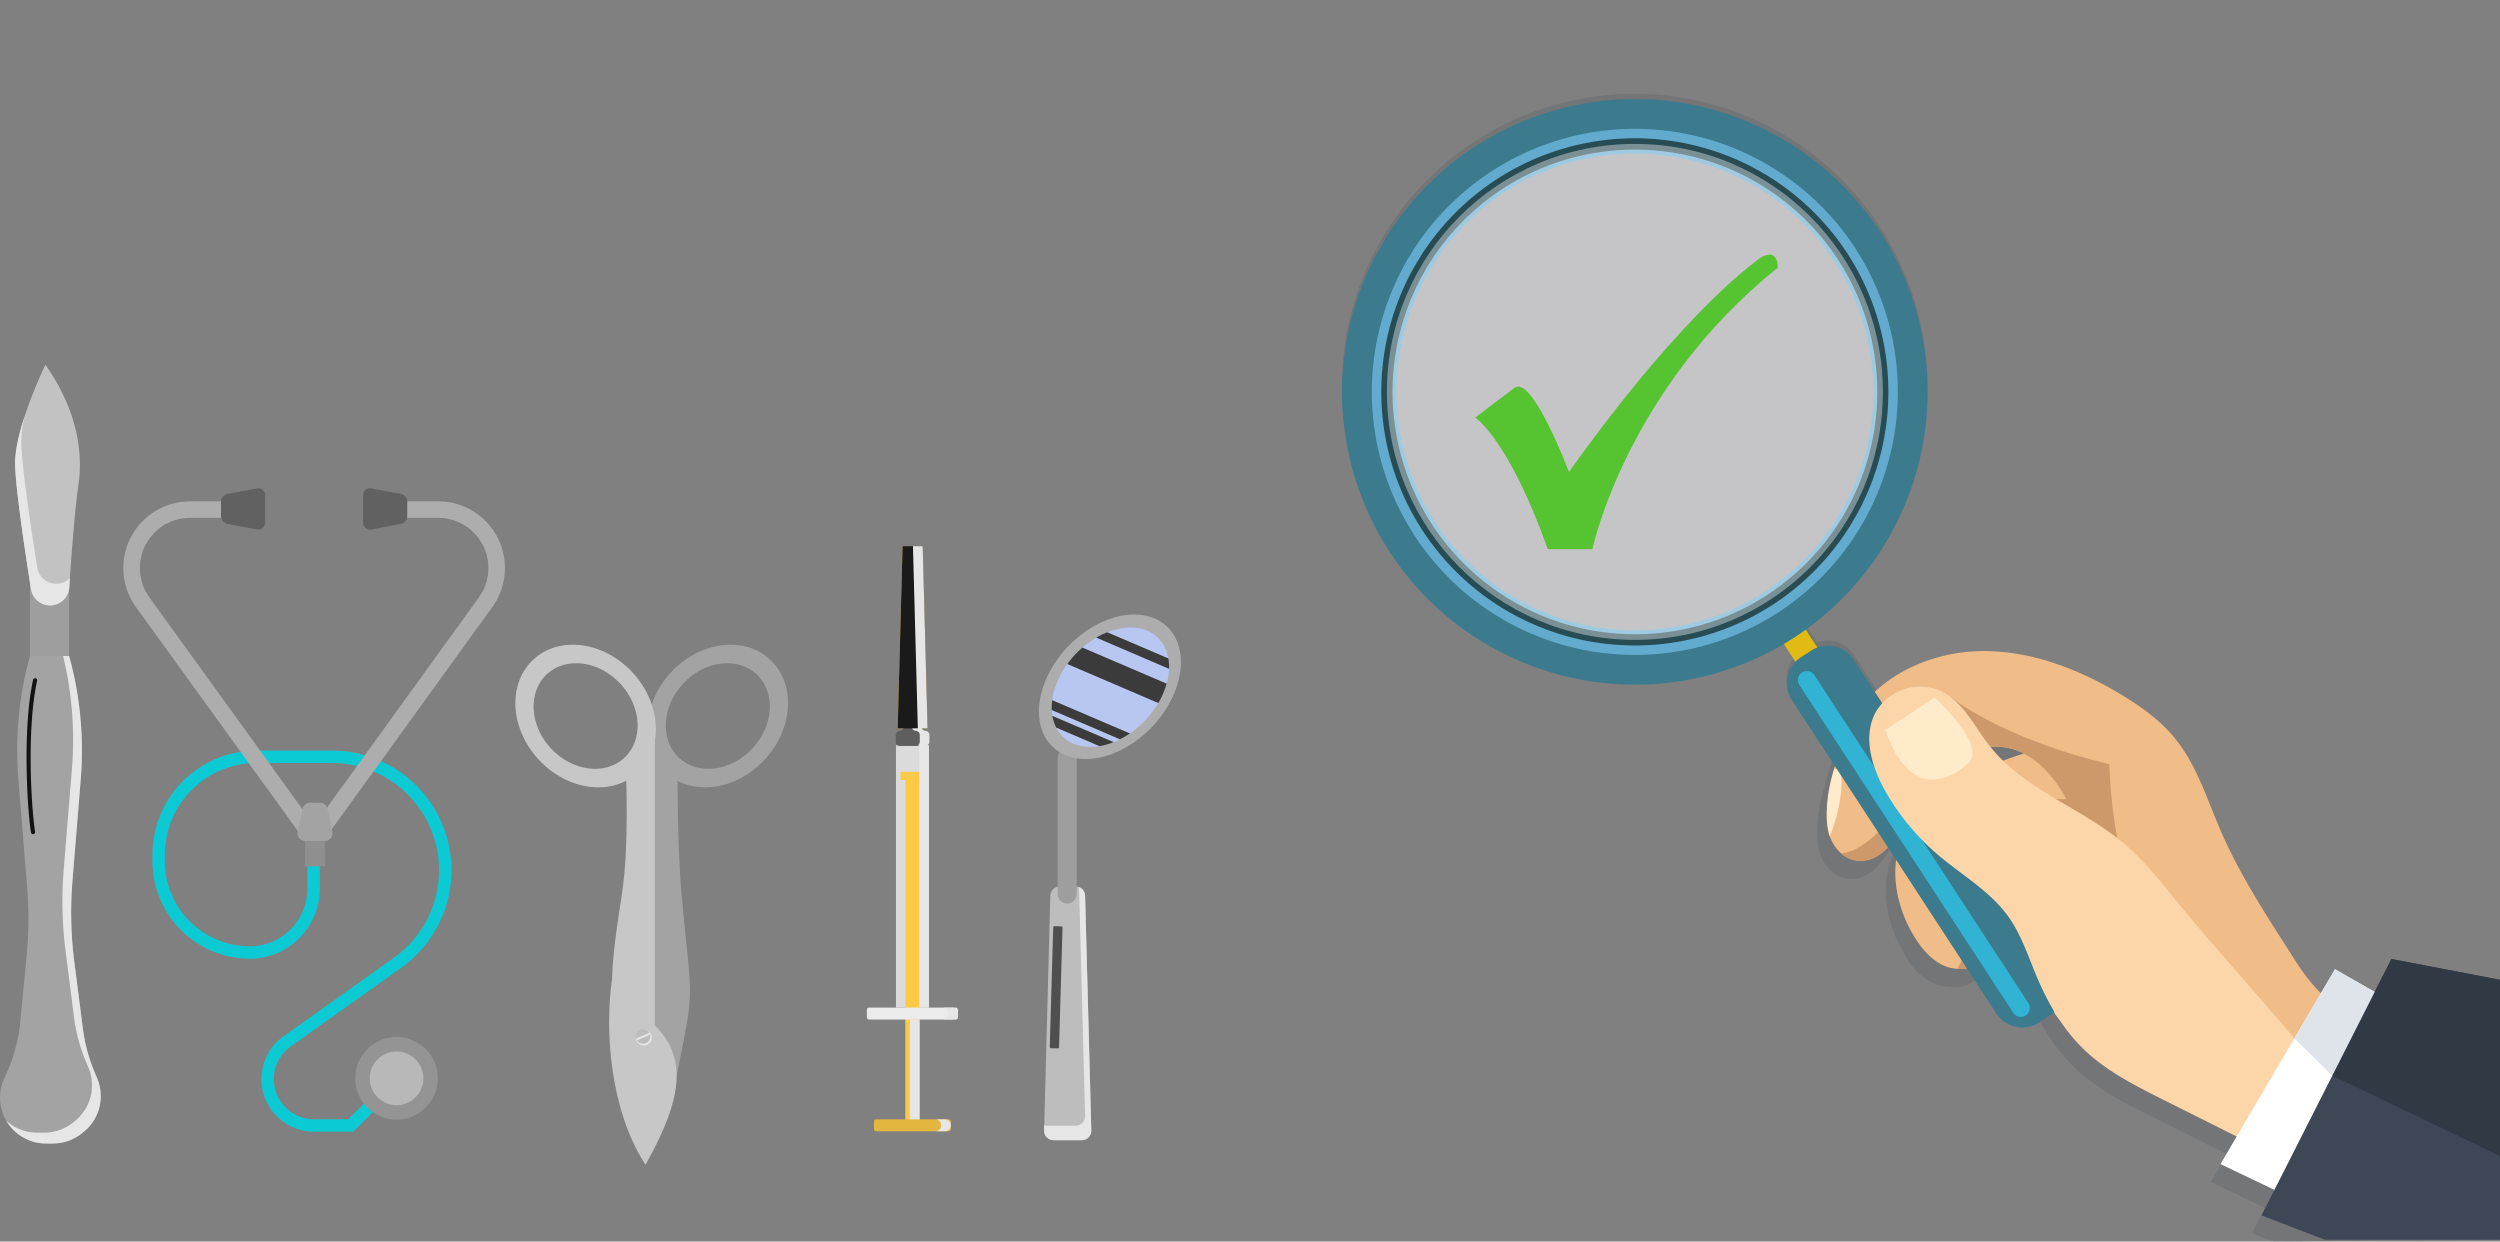 <svg xmlns="http://www.w3.org/2000/svg" width="705" height="350.118" viewBox="0 0 705 350.118">
  <rect x="0" y="0" width="705" height="350.118" fill="#808080" stroke="none"/>
  <g id="Grupo_9861" data-name="Grupo 9861" transform="translate(-825 -3384.188)">
    <g id="Grupo_9333" data-name="Grupo 9333" transform="translate(0 2272)">
      <path id="Trazado_18847" data-name="Trazado 18847" d="M271.862,381.179l3-1.351,4.219,7.7A12.922,12.922,0,0,1,271.862,381.179Z" transform="translate(1131.888 1015.586)" fill="#ffebca"/>
      <g id="Grupo_9329" data-name="Grupo 9329" transform="translate(-83.146 85.874)">
        <path id="Trazado_18832" data-name="Trazado 18832" d="M341.546,302.083l-4.708,9.292-11.2-6.4-3.984,6.779c-4.977-5.248-6.3-7.823-11.2-15.464-6.311-9.839-12.482-19.828-17.119-30.558-3.821-8.84-6.685-18.322-12.752-25.8-4.112-5.068-9.5-8.949-15.084-12.328-12.155-7.353-25.987-12.688-40.189-12.339a46.568,46.568,0,0,0-24.915,7.851L192.546,211.1a8.706,8.706,0,0,0-10.271-3.389l-3.282-5.029a82.571,82.571,0,1,0-6.181,4.034l3.282,5.029a8.705,8.705,0,0,0-1.033,10.766l11.723,17.963a62.13,62.13,0,0,0-2.337,7.905,40.915,40.915,0,0,0-2.116,12.9,18.382,18.382,0,0,0,.418,4.811,11.963,11.963,0,0,0,3.587,6.162h0c1.94,2.024,10.112,5.986,16.742-6.813l.937,1.435c-4.4,9.069-2.272,20.606,3.217,29.26a16.826,16.826,0,0,0,5.866,6.536,13.256,13.256,0,0,0,2.629,1.443c.3.122.617.224.933.317h0a10.576,10.576,0,0,0,2.454.411h0c4.376.4,6.795-.74,8.087-2.439l5.573,8.541a8.7,8.7,0,0,0,11.834,2.624,54.575,54.575,0,0,0,10.021,13.823c6.417,6.25,14.565,10.36,22.574,14.372l20.713,10.378-4.571,7.778,15.212,7.267-3.645,7.193,6.025,2.32,61.231-.508v-68.24ZM237.871,244.151q-2.957.895-5.838,2.021a41.81,41.81,0,0,1-3.552-3.893,18.686,18.686,0,0,1,4.411.181A17.759,17.759,0,0,1,237.871,244.151Z" transform="translate(1238.283 999.731)" fill="#313944" opacity="0.15"/>
        <path id="Trazado_18833" data-name="Trazado 18833" d="M380.512,370.718c-8.358-8.2-9.03-10.007-14.983-19.288-6.311-9.839-12.482-19.828-17.119-30.558-3.821-8.84-6.685-18.322-12.752-25.8-4.112-5.068-9.5-8.949-15.084-12.328-12.155-7.353-25.987-12.688-40.189-12.339s-28.738,7.157-35.831,19.466c-3.457,6-5,12.884-6.265,19.69-.716,3.857-1.354,7.852-.458,11.672s3.7,7.454,7.559,8.145c3.547.635,7.132-1.335,9.522-4.031s3.856-6.062,5.525-9.255c3.155-6.038,7.3-11.78,13.094-15.37s13.459-4.674,19.455-1.442a80.745,80.745,0,0,0-23.306,11.409,34.572,34.572,0,0,0-9.22,8.909c-6.124,9.356-4.135,22.235,1.854,31.679,2.115,3.335,4.833,6.5,8.5,7.979s8.414.8,10.728-2.4c3.246-4.49.359-10.628-.171-16.143a18.739,18.739,0,0,1,13.5-19.285,61.093,61.093,0,0,0-9.155,23.808c-.669,4.257-.866,8.722.594,12.776s4.869,7.624,9.132,8.251a4.055,4.055,0,0,0,3.608-.906,5.087,5.087,0,0,0,.971-3.065l1.371-15.1c-1.554,14.484,7.507,28.224,18.73,37.511s24.7,15.413,36.624,23.776l23.77-37.763" transform="translate(1185.894 939.53)" fill="#f0bd88"/>
        <path id="Trazado_18834" data-name="Trazado 18834" d="M318.642,307.292c-30.365-7.23-44.608-18.8-44.608-18.8-15.689,44.825-31.074,43.915-31.074,43.915,2,2.084,10.611,6.229,17.337-8.013,6.712-14.213,17.075-19.739,17.075-19.739,19.008-9.3,29.094,12.515,29.094,12.515-30.731-1.446-31.2,22.412-29.034,32.534S275.738,365,275.738,365c10.249.944,9.788-6.586,9.165-9.9-6.017-31.969,21.564-29.913,21.564-29.913-8.56,12.05-6.863,34.4-7.1,39.945s-4.688,5.5-4.688,5.5c6.427,3.552,8.3-2.24,8.675-8.245,6.255,30.09,54.935,51.11,54.935,51.11l11.689-14.868C319.124,381.518,318.642,307.292,318.642,307.292Z" transform="translate(1184.351 934.515)" fill="#cd996a"/>
        <path id="Trazado_18846" data-name="Trazado 18846" d="M239.546,316.174s-3.759,10.306-1.3,19.126c0,0,4.128-9.254,3.175-18.171Z" transform="translate(1185.888 926.847)" fill="#ffebca"/>
        <g id="Grupo_9326" data-name="Grupo 9326" transform="translate(1258.676 1026.313)">
          <rect id="Rectángulo_2311" data-name="Rectángulo 2311" width="7.381" height="25.94" transform="matrix(0.837, -0.547, 0.547, 0.837, 149.09, 176.379)" fill="#e2ba14"/>
          <circle id="Elipse_591" data-name="Elipse 591" cx="78.143" cy="78.143" r="78.143" transform="translate(0 110.511) rotate(-45)" fill="#fff" opacity="0.33"/>
          <path id="Trazado_18849" data-name="Trazado 18849" d="M179.675,197.773A82.572,82.572,0,1,1,203.7,83.5,82.667,82.667,0,0,1,179.675,197.773ZM94.262,66.891A73.715,73.715,0,1,0,196.28,88.336,73.8,73.8,0,0,0,94.262,66.891Z" transform="translate(-24.037 -18.112)" fill="#3c7b8e"/>
          <g id="Grupo_9325" data-name="Grupo 9325" transform="translate(36.352 36.352)">
            <g id="Grupo_9324" data-name="Grupo 9324">
              <path id="Trazado_18850" data-name="Trazado 18850" d="M178.3,193.959A74.18,74.18,0,1,1,199.884,91.3,74.264,74.264,0,0,1,178.3,193.959ZM101.025,75.544A67.22,67.22,0,1,0,194.056,95.1,67.3,67.3,0,0,0,101.025,75.544Z" transform="translate(-63.604 -57.679)" fill="#62abce"/>
            </g>
          </g>
          <path id="Trazado_18851" data-name="Trazado 18851" d="M299.5,363.589l-2.954,1.927a8.7,8.7,0,0,1-12.007-2.524l-57.713-88.435a8.7,8.7,0,0,1,2.525-12.007l2.953-1.927a8.7,8.7,0,0,1,12.007,2.524l57.713,88.435A8.7,8.7,0,0,1,299.5,363.589Z" transform="translate(-72.08 -77.157)" fill="#3c7b8e"/>
          <path id="Trazado_18852" data-name="Trazado 18852" d="M177.868,192.747a71.513,71.513,0,1,1,20.805-98.971A71.594,71.594,0,0,1,177.868,192.747ZM101.43,75.62A68.349,68.349,0,1,0,196.023,95.5,68.425,68.425,0,0,0,101.43,75.62Z" transform="translate(-28.273 -22.348)" fill="#284c54"/>
          <path id="Trazado_18853" data-name="Trazado 18853" d="M294,366.26h0a2.538,2.538,0,0,1-3.5-.736l-60.338-92.458a2.537,2.537,0,0,1,.736-3.5h0a2.537,2.537,0,0,1,3.5.736l60.339,92.458A2.538,2.538,0,0,1,294,366.26Z" transform="translate(-73.278 -79.909)" fill="#31b4d3"/>
          <circle id="Elipse_592" data-name="Elipse 592" cx="69.931" cy="69.931" r="69.931" transform="translate(40.58 40.58)" fill="#fff" opacity="0.38"/>
        </g>
        <g id="Grupo_9328" data-name="Grupo 9328" transform="translate(1435.282 1219.917)">
          <g id="Grupo_9327" data-name="Grupo 9327">
            <path id="Trazado_18855" data-name="Trazado 18855" d="M378.286,388.822c-12.085-14.95-26.358-30.108-38.443-45.058-4.31-5.333-8.655-10.7-13.879-15.142-11.976-10.182-28.241-15.241-37.977-27.583-4.41-5.592-7.614-12.758-14.1-15.689a14.527,14.527,0,0,0-18.072,6.064c-3.766,6.906-1.138,15.564,2.757,22.4a67.431,67.431,0,0,0,14.918,17.976c6.675,5.663,14.569,10.141,19.673,17.253,3.687,5.137,5.638,11.276,8.1,17.1,3.143,7.439,7.265,14.587,13.051,20.221,6.417,6.25,14.564,10.36,22.574,14.372l27.007,13.531a218.7,218.7,0,0,1,14.4-25.445" transform="translate(-253.985 -284.218)" fill="#fcd6a9"/>
            <path id="Trazado_18856" data-name="Trazado 18856" d="M423.262,394.494l-32.287,54.947,16.144,7.712,29.645-54.947Z" transform="translate(-291.934 -314.766)" fill="#fff"/>
            <path id="Trazado_18857" data-name="Trazado 18857" d="M443.605,390.494l-36.631,72.3,17.849,6.872H474.23v-73.3Z" transform="translate(-296.366 -313.658)" fill="#3e4756"/>
            <path id="Trazado_18858" data-name="Trazado 18858" d="M260.307,297.652l13.824-9.158s15.351,13.789,9.311,18.8C266.784,321.106,260.307,297.652,260.307,297.652Z" transform="translate(-255.736 -285.402)" fill="#ffebca"/>
          </g>
          <path id="Trazado_18859" data-name="Trazado 18859" d="M419.787,413.991l10.7,10.515,14.261-22.3-13.5-7.712Z" transform="translate(-299.915 -314.766)" fill="#dfe4ea"/>
          <path id="Trazado_18860" data-name="Trazado 18860" d="M451.253,390.494l-16.671,32.9,47.3,22.653V396.364l-30.625-5.87" transform="translate(-304.014 -313.658)" fill="#313944"/>
        </g>
      </g>
      <path id="Trazado_18861" data-name="Trazado 18861" d="M118.867,305.581s9.383,5.972,20.471,37.1h12.581s9.6-45.205,52.242-79.323c0,0,.427-5.331-4.265-3.2,0,0-20.471,13.007-54.589,60.773,0,0-10.021-26.655-15.14-23.883Z" transform="translate(1122.133 924.359)" fill="#56c330"/>
    </g>
    <g id="Grupo_9480" data-name="Grupo 9480" transform="translate(-31.889 28)">
      <g id="Grupo_9478" data-name="Grupo 9478" transform="translate(891.665 3493.875)">
        <g id="Grupo_9471" data-name="Grupo 9471" transform="translate(209.684 16.326)">
          <g id="Grupo_9469" data-name="Grupo 9469" transform="translate(0 0)">
            <rect id="Rectángulo_2374" data-name="Rectángulo 2374" width="9.291" height="73.931" transform="translate(8.202 56.191)" fill="#dbdbdb"/>
            <path id="Trazado_19289" data-name="Trazado 19289" d="M652.977,164.33h-8.431l1.377-51.392H651.6Z" transform="translate(-635.857 -112.937)" fill="#fcca46"/>
            <path id="Trazado_19290" data-name="Trazado 19290" d="M652.234,128.184l-.445,31.792h.946Z" transform="translate(-639.358 -120.306)" fill="#878787"/>
            <path id="Rectángulo_2375" data-name="Rectángulo 2375" d="M.629,0H2.554a.629.629,0,0,1,.629.629V8.6a0,0,0,0,1,0,0H0a0,0,0,0,1,0,0V.629A.629.629,0,0,1,.629,0Z" transform="translate(11.313 38.607)" fill="#a6a6a6"/>
            <path id="Trazado_19291" data-name="Trazado 19291" d="M650.775,207.368V204.9a1.743,1.743,0,0,0-1.663-1.813h-1.721a1.743,1.743,0,0,0-1.663,1.813v2.47a1.172,1.172,0,0,1-1.119,1.219h0a1.173,1.173,0,0,0-1.119,1.219v1.813a1.173,1.173,0,0,0,1.119,1.219h7.284a1.172,1.172,0,0,0,1.118-1.219v-1.813a1.172,1.172,0,0,0-1.118-1.219h0A1.172,1.172,0,0,1,650.775,207.368Z" transform="translate(-635.347 -156.507)" fill="#5e5e5e"/>
            <path id="Trazado_19292" data-name="Trazado 19292" d="M652.977,164.33h-8.431l1.377-51.392H651.6Z" transform="translate(-635.857 -112.937)" fill="#1a1a1a" style="mix-blend-mode: screen;isolation: isolate"/>
            <path id="Trazado_19293" data-name="Trazado 19293" d="M646.072,236.089V238.4h1.362v97.939h4.015V238.4h1.362v-2.313Z" transform="translate(-636.594 -172.458)" fill="#fcca46"/>
            <rect id="Rectángulo_2376" data-name="Rectángulo 2376" width="25.695" height="3.376" rx="0.612" transform="translate(0 130.122)" fill="#ebebeb"/>
            <rect id="Rectángulo_2377" data-name="Rectángulo 2377" width="21.68" height="3.376" rx="0.612" transform="translate(2.007 161.632)" fill="#e3b640"/>
          </g>
          <g id="Grupo_9470" data-name="Grupo 9470" transform="translate(12.102)" style="mix-blend-mode: multiply;isolation: isolate">
            <rect id="Rectángulo_2378" data-name="Rectángulo 2378" width="2.753" height="28.134" transform="translate(0 133.498)" fill="#e6e6e6"/>
            <path id="Trazado_19294" data-name="Trazado 19294" d="M671.887,364.776h-2.753a1.694,1.694,0,0,1,0,3.376h2.753a1.694,1.694,0,0,0,0-3.376Z" transform="translate(-659.842 -234.654)" fill="#e6e6e6"/>
            <path id="Trazado_19295" data-name="Trazado 19295" d="M652.486,164.329a1.111,1.111,0,0,0,1,.688,1.172,1.172,0,0,1,1.118,1.219v1.813a1.23,1.23,0,0,1-.607,1.078h.435v73.931h2.753V169.128h-.435a1.23,1.23,0,0,0,.607-1.078v-1.813a1.172,1.172,0,0,0-1.118-1.219,1.112,1.112,0,0,1-1-.688h1.576l-1.376-51.392h-2.753l1.377,51.392Z" transform="translate(-651.796 -112.937)" fill="#e6e6e6"/>
            <path id="Trazado_19296" data-name="Trazado 19296" d="M668,425.762h-2.753a1.694,1.694,0,0,1,0,3.376H668a1.694,1.694,0,0,0,0-3.376Z" transform="translate(-657.965 -264.13)" fill="#e6e6e6"/>
          </g>
        </g>
        <g id="Grupo_9475" data-name="Grupo 9475" transform="translate(0 0)">
          <g id="Grupo_9472" data-name="Grupo 9472" transform="translate(8.22 73.98)">
            <path id="Trazado_19297" data-name="Trazado 19297" d="M376.625,347.252h-11.1a14.815,14.815,0,0,1-8.6-26.883l31.173-22.2a30.251,30.251,0,0,0-17.55-54.891H349.326a25.878,25.878,0,0,0-25.848,25.849v1.893a23.982,23.982,0,0,0,23.955,23.955,16.255,16.255,0,0,0,16.237-16.237V269.78h3.5v8.956a19.754,19.754,0,0,1-19.732,19.732,27.481,27.481,0,0,1-27.45-27.45v-1.893a29.376,29.376,0,0,1,29.343-29.343h21.227a33.746,33.746,0,0,1,19.577,61.233l-31.172,22.2a11.321,11.321,0,0,0,6.567,20.542h9.653l7.789-7.789,2.471,2.471Z" transform="translate(-319.983 -239.782)" fill="#0ccad4"/>
          </g>
          <g id="Grupo_9473" data-name="Grupo 9473" transform="translate(53.589 3.692)">
            <path id="Trazado_19298" data-name="Trazado 19298" d="M388.167,234.42l46.692-64.61A18.806,18.806,0,0,0,419.61,140H408.123v4.66H419.61a14.144,14.144,0,0,1,11.471,22.42L384.39,231.69Z" transform="translate(-384.39 -140.001)" fill="#adadad"/>
          </g>
          <path id="Trazado_19299" data-name="Trazado 19299" d="M406.622,146.382l8.318-1.557a2.238,2.238,0,0,0,1.827-2.2v-4.074a2.238,2.238,0,0,0-1.827-2.2l-8.318-1.557a1.948,1.948,0,0,0-2.306,1.915v7.758A1.948,1.948,0,0,0,406.622,146.382Z" transform="translate(-336.69 -134.76)" fill="#616161"/>
          <g id="Grupo_9474" data-name="Grupo 9474" transform="translate(0 3.692)">
            <path id="Trazado_19300" data-name="Trazado 19300" d="M358.575,234.42l-46.692-64.61A18.805,18.805,0,0,1,327.133,140H338.62v4.66H327.133a14.144,14.144,0,0,0-11.471,22.42l46.691,64.608Z" transform="translate(-308.314 -140.001)" fill="#adadad"/>
          </g>
          <rect id="Rectángulo_2379" data-name="Rectángulo 2379" width="5.679" height="7.427" transform="translate(51.227 99.173)" fill="#8f8f8f"/>
          <path id="Trazado_19301" data-name="Trazado 19301" d="M385.757,271.438h-5.526A2.176,2.176,0,0,1,378.1,268.8l1.388-6.422a2.176,2.176,0,0,1,2.128-1.717h2.749a2.176,2.176,0,0,1,2.127,1.717l1.388,6.422A2.176,2.176,0,0,1,385.757,271.438Z" transform="translate(-328.928 -171.974)" fill="#a3a3a3"/>
          <path id="Trazado_19302" data-name="Trazado 19302" d="M357.57,146.382l-8.318-1.557a2.238,2.238,0,0,1-1.827-2.2v-4.074a2.238,2.238,0,0,1,1.827-2.2l8.318-1.557a1.948,1.948,0,0,1,2.306,1.915v7.758A1.948,1.948,0,0,1,357.57,146.382Z" transform="translate(-319.875 -134.76)" fill="#616161"/>
          <ellipse id="Elipse_606" data-name="Elipse 606" cx="11.65" cy="11.65" rx="11.65" ry="11.65" transform="translate(63.432 175.673) rotate(-79.244)" fill="#949494"/>
          <ellipse id="Elipse_607" data-name="Elipse 607" cx="7.572" cy="7.572" rx="7.572" ry="7.572" transform="translate(69.479 158.83)" fill="#b8b8b8"/>
        </g>
        <g id="Grupo_9477" data-name="Grupo 9477" transform="translate(110.557 44.119)">
          <path id="Trazado_19303" data-name="Trazado 19303" d="M491.307,500.476c7.341,6.75,19.867,5.071,27.978-3.75s8.735-21.444,1.394-28.194-19.868-5.07-27.979,3.75S483.965,493.727,491.307,500.476Zm4.839-25.027c6.009-6.535,15.289-7.779,20.728-2.778s4.976,14.352-1.033,20.888-15.289,7.779-20.728,2.778S490.136,481.985,496.145,475.45Z" transform="translate(-448.904 -464.391)" fill="#a3a3a3"/>
          <path id="Trazado_19304" data-name="Trazado 19304" d="M486.6,502.867v80.239s6.618,20.4,7.961,13.834c5.242-25.63,4.174-19.61,1.359-50.531-1.27-13.948-1.165-35.678-1.165-35.678Z" transform="translate(-449.028 -475.764)" fill="#a3a3a3"/>
          <path id="Trazado_19305" data-name="Trazado 19305" d="M466.363,472.282c-8.111-8.821-20.637-10.5-27.979-3.75s-6.717,19.374,1.394,28.194,20.637,10.5,27.978,3.75S474.473,481.1,466.363,472.282Zm-2.413,24.055c-5.438,5-14.718,3.757-20.728-2.778s-6.471-15.887-1.033-20.888,14.719-3.757,20.728,2.778S469.389,491.337,463.95,496.337Z" transform="translate(-433.261 -464.391)" fill="#c7c7c7"/>
          <path id="Trazado_19306" data-name="Trazado 19306" d="M484.011,502.867v80.239s-12.086-3.64-12.086-10.339.583-12.523,2.767-26.357,1.165-35.678,1.165-35.678Z" transform="translate(-444.69 -475.764)" fill="#c7c7c7"/>
          <path id="Trazado_19307" data-name="Trazado 19307" d="M471.592,598.582c-2.039,14.271-.583,36.7,9.465,52.134,9.32-16.6,10.339-25.63,7.136-33.057S473.776,603.97,471.592,598.582Z" transform="translate(-444.356 -504.055)" fill="#c7c7c7"/>
          <g id="Grupo_9476" data-name="Grupo 9476" transform="translate(33.886 108.361)">
            <ellipse id="Elipse_608" data-name="Elipse 608" cx="2.269" cy="2.269" rx="2.269" ry="2.269" transform="translate(0.073 0.146)" fill="#e6e6e6" style="mix-blend-mode: multiply;isolation: isolate"/>
            <ellipse id="Elipse_609" data-name="Elipse 609" cx="2.087" cy="2.087" rx="2.087" ry="2.087" fill="#bdbdbd"/>
            <path id="Trazado_19308" data-name="Trazado 19308" d="M481.755,621.905l3.768-1.627a2.034,2.034,0,0,0-.213-.533l-3.795,1.639A2.064,2.064,0,0,0,481.755,621.905Z" transform="translate(-481.41 -618.672)" fill="#e6e6e6" style="mix-blend-mode: multiply;isolation: isolate"/>
          </g>
        </g>
      </g>
      <g id="Grupo_9479" data-name="Grupo 9479" transform="translate(856.889 3459.058)">
        <rect id="Rectángulo_2380" data-name="Rectángulo 2380" width="11.067" height="20.096" transform="translate(8.44 62.035)" fill="#9e9e9e"/>
        <path id="Trazado_19309" data-name="Trazado 19309" d="M9.967,67.863A5.427,5.427,0,0,1,4.5,63.294C3.117,54.641.3,36.274.012,28.542-.376,18.252,8.556,0,8.556,0c7.961,11.262,10.873,23.106,9.32,33.785-1.105,7.6-2.112,21.575-2.6,29.015a5.421,5.421,0,0,1-5.308,5.063Z" transform="translate(4.253 0)" fill="#c2c2c2"/>
        <path id="Trazado_19310" data-name="Trazado 19310" d="M11.715,47.448A5.425,5.425,0,0,1,6.246,42.88C4.865,34.226,2.052,15.86,1.76,8.128A31.753,31.753,0,0,1,2.772,0C1.151,4.917-.141,10.2.012,14.243.3,21.976,3.117,40.343,4.5,49A5.429,5.429,0,0,0,15.275,48.5c.054-.812.114-1.713.179-2.664A5.406,5.406,0,0,1,11.715,47.448Z" transform="translate(4.253 14.298)" fill="#e6e6e6" style="mix-blend-mode: multiply;isolation: isolate"/>
        <path id="Trazado_19311" data-name="Trazado 19311" d="M19.507,0H8.439L8.214.847A100.1,100.1,0,0,0,5.176,34.7L7.649,65.12a110.25,110.25,0,0,1-.142,19.45L5.75,102.9a47.248,47.248,0,0,1-4.465,15.993h0A12.955,12.955,0,0,0,4.9,134.661h0a12.956,12.956,0,0,0,8.054,2.808h2.006a12.959,12.959,0,0,0,8.093-2.839l.5-.4a12.955,12.955,0,0,0,3.874-15.08l-.839-2.024a47.223,47.223,0,0,1-3.222-12.1l-2.4-18.743a110.171,110.171,0,0,1-.527-22.92l2.33-28.64A100.111,100.111,0,0,0,19.762.963Z" transform="translate(0 82.131)" fill="#a3a3a3"/>
        <path id="Trazado_19312" data-name="Trazado 19312" d="M25.652,119.154l-.839-2.024a47.223,47.223,0,0,1-3.222-12.1l-2.4-18.743a110.171,110.171,0,0,1-.527-22.92L21,34.723A100.111,100.111,0,0,0,17.988.963L17.733,0H16.02a100.087,100.087,0,0,1,2.5,31.665l-2.331,28.64a110.214,110.214,0,0,0,.528,22.919l2.4,18.743a47.228,47.228,0,0,0,3.222,12.1l.839,2.024A12.955,12.955,0,0,1,19.3,131.174l-.5.4a12.956,12.956,0,0,1-8.093,2.84H8.707A12.957,12.957,0,0,1,.652,131.6h0c-.228-.18-.44-.373-.652-.565a12.906,12.906,0,0,0,3.128,3.623h0a12.956,12.956,0,0,0,8.054,2.808h2.006a12.959,12.959,0,0,0,8.093-2.839l.5-.4A12.955,12.955,0,0,0,25.652,119.154Z" transform="translate(1.774 82.131)" fill="#e6e6e6" style="mix-blend-mode: multiply;isolation: isolate"/>
        <path id="Trazado_19313" data-name="Trazado 19313" d="M1.824,43.979a.583.583,0,0,1-.575-.491C.193,36.841-1.185,14.281,1.839.458A.582.582,0,1,1,2.977.707C-.014,14.379,1.353,36.72,2.4,43.3a.586.586,0,0,1-.577.674Z" transform="translate(7.488 88.393)" fill="#121212" style="mix-blend-mode: screen;isolation: isolate"/>
      </g>
    </g>
    <g id="Grupo_9483" data-name="Grupo 9483" transform="translate(172.031 3078.768)">
      <path id="Trazado_19314" data-name="Trazado 19314" d="M961.4,657.07h-7.95a2.68,2.68,0,0,1-2.68-2.681l1.75-66.189a2.68,2.68,0,0,1,2.68-2.68h4.449a2.68,2.68,0,0,1,2.68,2.68l1.75,66.189A2.681,2.681,0,0,1,961.4,657.07Z" transform="translate(-3.362 -30.121)" fill="#bdbdbd"/>
      <path id="Trazado_19315" data-name="Trazado 19315" d="M962.329,588.268a2.676,2.676,0,0,0-1.708-2.492l1.708,64.6a2.68,2.68,0,0,1-2.68,2.68H951.7a2.653,2.653,0,0,1-.889-.162l-.041,1.566a2.68,2.68,0,0,0,2.68,2.681h7.95a2.681,2.681,0,0,0,2.68-2.681Z" transform="translate(-3.362 -30.188)" fill="#e6e6e6" style="mix-blend-mode: multiply;isolation: isolate"/>
      <path id="Trazado_19316" data-name="Trazado 19316" d="M958.642,576.46h0a2.68,2.68,0,0,1-2.68-2.68v-38.4a2.68,2.68,0,0,1,2.68-2.68h0a2.68,2.68,0,0,1,2.68,2.68v38.4A2.68,2.68,0,0,1,958.642,576.46Z" transform="translate(-4.726 -16.247)" fill="#9e9e9e"/>
      <g id="Grupo_9482" data-name="Grupo 9482" transform="translate(937.969 470.839)">
        <ellipse id="Elipse_610" data-name="Elipse 610" cx="23.392" cy="16.398" rx="23.392" ry="16.398" transform="translate(0 33.919) rotate(-46.469)" fill="#adadad"/>
        <ellipse id="Elipse_611" data-name="Elipse 611" cx="19.347" cy="13.562" rx="19.347" ry="13.562" transform="translate(4.974 33.065) rotate(-46.469)" fill="#b8c6f2"/>
        <g id="Grupo_9481" data-name="Grupo 9481" transform="translate(11.574 12.874)">
          <path id="Trazado_19317" data-name="Trazado 19317" d="M987.655,504.338l-23.746-10.175c-.666.577-1.321,1.18-1.948,1.84a27.3,27.3,0,0,0-2.32,2.8l25.668,11A22.989,22.989,0,0,0,987.655,504.338Z" transform="translate(-955.235 -489.839)" fill="#3b3b3b" style="mix-blend-mode: screen;isolation: isolate"/>
          <path id="Trazado_19318" data-name="Trazado 19318" d="M975.725,523.665l-21.911-9.39a16.053,16.053,0,0,0-.135,2.787l19.248,8.248A24.436,24.436,0,0,0,975.725,523.665Z" transform="translate(-953.665 -495.122)" fill="#3b3b3b" style="mix-blend-mode: screen;isolation: isolate"/>
          <path id="Trazado_19319" data-name="Trazado 19319" d="M967.225,528.819a19.315,19.315,0,0,0,4-1.129l-17.3-7.413a11.311,11.311,0,0,0,1.094,3.313Z" transform="translate(-953.735 -496.698)" fill="#3b3b3b" style="mix-blend-mode: screen;isolation: isolate"/>
          <path id="Trazado_19320" data-name="Trazado 19320" d="M970.7,489.814l20.535,8.8a14.27,14.27,0,0,0-.184-2.924L973.8,488.3A23.071,23.071,0,0,0,970.7,489.814Z" transform="translate(-958.14 -488.299)" fill="#3b3b3b" style="mix-blend-mode: screen;isolation: isolate"/>
        </g>
      </g>
      <rect id="Rectángulo_2381" data-name="Rectángulo 2381" width="2.626" height="34.426" rx="0.375" transform="translate(949.985 566.601) rotate(1.661)" fill="#4f4f4f" style="mix-blend-mode: screen;isolation: isolate"/>
    </g>
  </g>
</svg>
